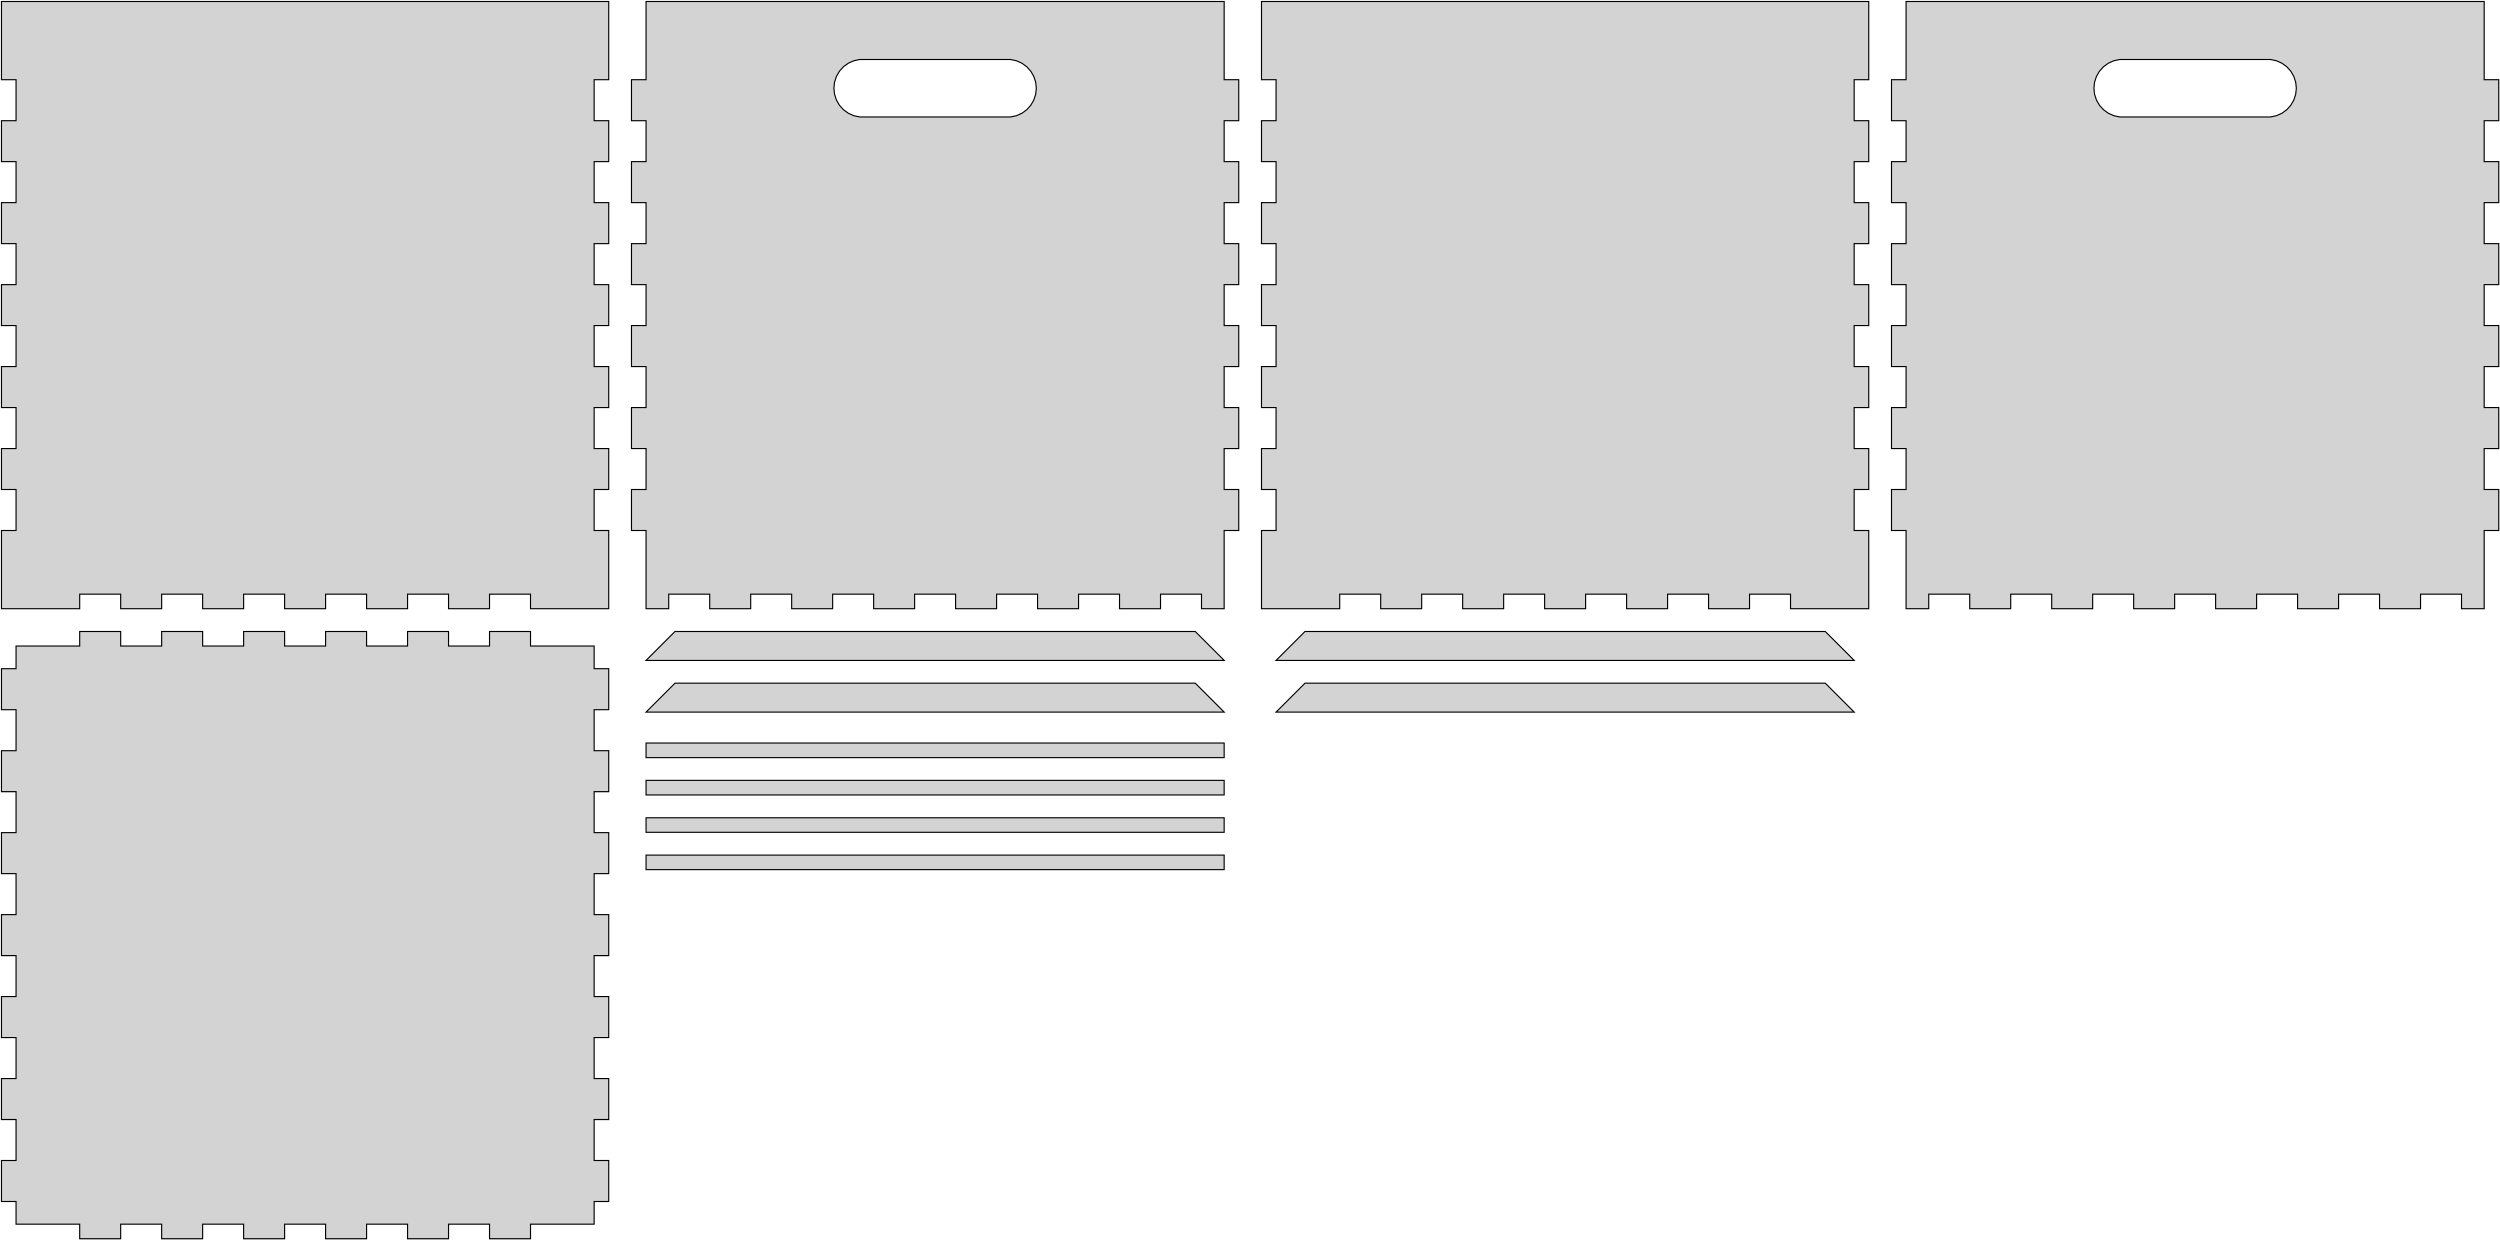 <?xml version="1.0" standalone="no"?>
<!DOCTYPE svg PUBLIC "-//W3C//DTD SVG 1.1//EN" "http://www.w3.org/Graphics/SVG/1.1/DTD/svg11.dtd">
<svg width="1098mm" height="545mm" viewBox="-134 -134 1098 545" xmlns="http://www.w3.org/2000/svg" version="1.1">
<title>OpenSCAD Model</title>
<path d="
M 713.1,126.95 L 731.1,126.95 L 731.1,133.35 L 749.1,133.35 L 749.1,126.95 L 767.1,126.95
 L 767.1,133.35 L 785.1,133.35 L 785.1,126.95 L 803.1,126.95 L 803.1,133.35 L 821.1,133.35
 L 821.1,126.95 L 839.1,126.95 L 839.1,133.35 L 857.1,133.35 L 857.1,126.95 L 875.1,126.95
 L 875.1,133.35 L 893.1,133.35 L 893.1,126.95 L 911.1,126.95 L 911.1,133.35 L 929.1,133.35
 L 929.1,126.95 L 947.1,126.95 L 947.1,133.35 L 957.05,133.35 L 957.05,99 L 963.45,99
 L 963.45,81 L 957.05,81 L 957.05,63 L 963.45,63 L 963.45,45 L 957.05,45
 L 957.05,27 L 963.45,27 L 963.45,9 L 957.05,9 L 957.05,-9 L 963.45,-9
 L 963.45,-27 L 957.05,-27 L 957.05,-45 L 963.45,-45 L 963.45,-63 L 957.05,-63
 L 957.05,-81 L 963.45,-81 L 963.45,-99 L 957.05,-99 L 957.05,-133.35 L 703.15,-133.35
 L 703.15,-99 L 696.75,-99 L 696.75,-81 L 703.15,-81 L 703.15,-63 L 696.75,-63
 L 696.75,-45 L 703.15,-45 L 703.15,-27 L 696.75,-27 L 696.75,-9 L 703.15,-9
 L 703.15,9 L 696.75,9 L 696.75,27 L 703.15,27 L 703.15,45 L 696.75,45
 L 696.75,63 L 703.15,63 L 703.15,81 L 696.75,81 L 696.75,99 L 703.15,99
 L 703.15,133.35 L 713.1,133.35 z
M 797.022,-82.62 L 794.425,-83.172 L 792,-84.251 L 789.852,-85.812 L 788.075,-87.785 L 786.748,-90.084
 L 785.928,-92.609 L 785.65,-95.25 L 785.928,-97.891 L 786.748,-100.416 L 788.075,-102.715 L 789.852,-104.688
 L 792,-106.249 L 794.425,-107.328 L 797.022,-107.88 L 863.178,-107.88 L 865.775,-107.328 L 868.2,-106.249
 L 870.348,-104.688 L 872.125,-102.715 L 873.452,-100.416 L 874.272,-97.891 L 874.55,-95.25 L 874.272,-92.609
 L 873.452,-90.084 L 872.125,-87.785 L 870.348,-85.812 L 868.2,-84.251 L 865.775,-83.172 L 863.178,-82.62
 z
M -99,126.95 L -81,126.95 L -81,133.35 L -63,133.35 L -63,126.95 L -45,126.95
 L -45,133.35 L -27,133.35 L -27,126.95 L -9,126.95 L -9,133.35 L 9,133.35
 L 9,126.95 L 27,126.95 L 27,133.35 L 45,133.35 L 45,126.95 L 63,126.95
 L 63,133.35 L 81,133.35 L 81,126.95 L 99,126.95 L 99,133.35 L 133.35,133.35
 L 133.35,99 L 126.95,99 L 126.95,81 L 133.35,81 L 133.35,63 L 126.95,63
 L 126.95,45 L 133.35,45 L 133.35,27 L 126.95,27 L 126.95,9 L 133.35,9
 L 133.35,-9 L 126.95,-9 L 126.95,-27 L 133.35,-27 L 133.35,-45 L 126.95,-45
 L 126.95,-63 L 133.35,-63 L 133.35,-81 L 126.95,-81 L 126.95,-99 L 133.35,-99
 L 133.35,-133.35 L -133.35,-133.35 L -133.35,-99 L -126.95,-99 L -126.95,-81 L -133.35,-81
 L -133.35,-63 L -126.95,-63 L -126.95,-45 L -133.35,-45 L -133.35,-27 L -126.95,-27
 L -126.95,-9 L -133.35,-9 L -133.35,9 L -126.95,9 L -126.95,27 L -133.35,27
 L -133.35,45 L -126.95,45 L -126.95,63 L -133.35,63 L -133.35,81 L -126.95,81
 L -126.95,99 L -133.35,99 L -133.35,133.35 L -99,133.35 z
M 159.7,126.95 L 177.7,126.95 L 177.7,133.35 L 195.7,133.35 L 195.7,126.95 L 213.7,126.95
 L 213.7,133.35 L 231.7,133.35 L 231.7,126.95 L 249.7,126.95 L 249.7,133.35 L 267.7,133.35
 L 267.7,126.95 L 285.7,126.95 L 285.7,133.35 L 303.7,133.35 L 303.7,126.95 L 321.7,126.95
 L 321.7,133.35 L 339.7,133.35 L 339.7,126.95 L 357.7,126.95 L 357.7,133.35 L 375.7,133.35
 L 375.7,126.95 L 393.7,126.95 L 393.7,133.35 L 403.65,133.35 L 403.65,99 L 410.05,99
 L 410.05,81 L 403.65,81 L 403.65,63 L 410.05,63 L 410.05,45 L 403.65,45
 L 403.65,27 L 410.05,27 L 410.05,9 L 403.65,9 L 403.65,-9 L 410.05,-9
 L 410.05,-27 L 403.65,-27 L 403.65,-45 L 410.05,-45 L 410.05,-63 L 403.65,-63
 L 403.65,-81 L 410.05,-81 L 410.05,-99 L 403.65,-99 L 403.65,-133.35 L 149.75,-133.35
 L 149.75,-99 L 143.35,-99 L 143.35,-81 L 149.75,-81 L 149.75,-63 L 143.35,-63
 L 143.35,-45 L 149.75,-45 L 149.75,-27 L 143.35,-27 L 143.35,-9 L 149.75,-9
 L 149.75,9 L 143.35,9 L 143.35,27 L 149.75,27 L 149.75,45 L 143.35,45
 L 143.35,63 L 149.75,63 L 149.75,81 L 143.35,81 L 143.35,99 L 149.75,99
 L 149.75,133.35 L 159.7,133.35 z
M 243.622,-82.62 L 241.025,-83.172 L 238.6,-84.251 L 236.452,-85.812 L 234.675,-87.785 L 233.348,-90.084
 L 232.528,-92.609 L 232.25,-95.25 L 232.528,-97.891 L 233.348,-100.416 L 234.675,-102.715 L 236.452,-104.688
 L 238.6,-106.249 L 241.025,-107.328 L 243.622,-107.88 L 309.777,-107.88 L 312.375,-107.328 L 314.8,-106.249
 L 316.948,-104.688 L 318.725,-102.715 L 320.052,-100.416 L 320.872,-97.891 L 321.15,-95.25 L 320.872,-92.609
 L 320.052,-90.084 L 318.725,-87.785 L 316.948,-85.812 L 314.8,-84.251 L 312.375,-83.172 L 309.777,-82.62
 z
M 454.4,126.95 L 472.4,126.95 L 472.4,133.35 L 490.4,133.35 L 490.4,126.95 L 508.4,126.95
 L 508.4,133.35 L 526.4,133.35 L 526.4,126.95 L 544.4,126.95 L 544.4,133.35 L 562.4,133.35
 L 562.4,126.95 L 580.4,126.95 L 580.4,133.35 L 598.4,133.35 L 598.4,126.95 L 616.4,126.95
 L 616.4,133.35 L 634.4,133.35 L 634.4,126.95 L 652.4,126.95 L 652.4,133.35 L 686.75,133.35
 L 686.75,99 L 680.35,99 L 680.35,81 L 686.75,81 L 686.75,63 L 680.35,63
 L 680.35,45 L 686.75,45 L 686.75,27 L 680.35,27 L 680.35,9 L 686.75,9
 L 686.75,-9 L 680.35,-9 L 680.35,-27 L 686.75,-27 L 686.75,-45 L 680.35,-45
 L 680.35,-63 L 686.75,-63 L 686.75,-81 L 680.35,-81 L 680.35,-99 L 686.75,-99
 L 686.75,-133.35 L 420.05,-133.35 L 420.05,-99 L 426.45,-99 L 426.45,-81 L 420.05,-81
 L 420.05,-63 L 426.45,-63 L 426.45,-45 L 420.05,-45 L 420.05,-27 L 426.45,-27
 L 426.45,-9 L 420.05,-9 L 420.05,9 L 426.45,9 L 426.45,27 L 420.05,27
 L 420.05,45 L 426.45,45 L 426.45,63 L 420.05,63 L 420.05,81 L 426.45,81
 L 426.45,99 L 420.05,99 L 420.05,133.35 L 454.4,133.35 z
M 667.65,143.35 L 439.15,143.35 L 426.45,156.05 L 680.35,156.05 z
M 390.95,143.35 L 162.45,143.35 L 149.75,156.05 L 403.65,156.05 z
M -81,403.65 L -63,403.65 L -63,410.05 L -45,410.05 L -45,403.65 L -27,403.65
 L -27,410.05 L -9,410.05 L -9,403.65 L 9,403.65 L 9,410.05 L 27,410.05
 L 27,403.65 L 45,403.65 L 45,410.05 L 63,410.05 L 63,403.65 L 81,403.65
 L 81,410.05 L 99,410.05 L 99,403.65 L 126.95,403.65 L 126.95,393.7 L 133.35,393.7
 L 133.35,375.7 L 126.95,375.7 L 126.95,357.7 L 133.35,357.7 L 133.35,339.7 L 126.95,339.7
 L 126.95,321.7 L 133.35,321.7 L 133.35,303.7 L 126.95,303.7 L 126.95,285.7 L 133.35,285.7
 L 133.35,267.7 L 126.95,267.7 L 126.95,249.7 L 133.35,249.7 L 133.35,231.7 L 126.95,231.7
 L 126.95,213.7 L 133.35,213.7 L 133.35,195.7 L 126.95,195.7 L 126.95,177.7 L 133.35,177.7
 L 133.35,159.7 L 126.95,159.7 L 126.95,149.75 L 99,149.75 L 99,143.35 L 81,143.35
 L 81,149.75 L 63,149.75 L 63,143.35 L 45,143.35 L 45,149.75 L 27,149.75
 L 27,143.35 L 9,143.35 L 9,149.75 L -9,149.75 L -9,143.35 L -27,143.35
 L -27,149.75 L -45,149.75 L -45,143.35 L -63,143.35 L -63,149.75 L -81,149.75
 L -81,143.35 L -99,143.35 L -99,149.75 L -126.95,149.75 L -126.95,159.7 L -133.35,159.7
 L -133.35,177.7 L -126.95,177.7 L -126.95,195.7 L -133.35,195.7 L -133.35,213.7 L -126.95,213.7
 L -126.95,231.7 L -133.35,231.7 L -133.35,249.7 L -126.95,249.7 L -126.95,267.7 L -133.35,267.7
 L -133.35,285.7 L -126.95,285.7 L -126.95,303.7 L -133.35,303.7 L -133.35,321.7 L -126.95,321.7
 L -126.95,339.7 L -133.35,339.7 L -133.35,357.7 L -126.95,357.7 L -126.95,375.7 L -133.35,375.7
 L -133.35,393.7 L -126.95,393.7 L -126.95,403.65 L -99,403.65 L -99,410.05 L -81,410.05
 z
M 667.65,166.05 L 439.15,166.05 L 426.45,178.75 L 680.35,178.75 z
M 390.95,166.05 L 162.45,166.05 L 149.75,178.75 L 403.65,178.75 z
M 403.65,192.35 L 149.75,192.35 L 149.75,198.75 L 403.65,198.75 z
M 403.65,208.75 L 149.75,208.75 L 149.75,215.15 L 403.65,215.15 z
M 403.65,225.15 L 149.75,225.15 L 149.75,231.55 L 403.65,231.55 z
M 403.65,241.55 L 149.75,241.55 L 149.75,247.95 L 403.65,247.95 z
" stroke="black" fill="lightgray" stroke-width="0.5"/>
</svg>
